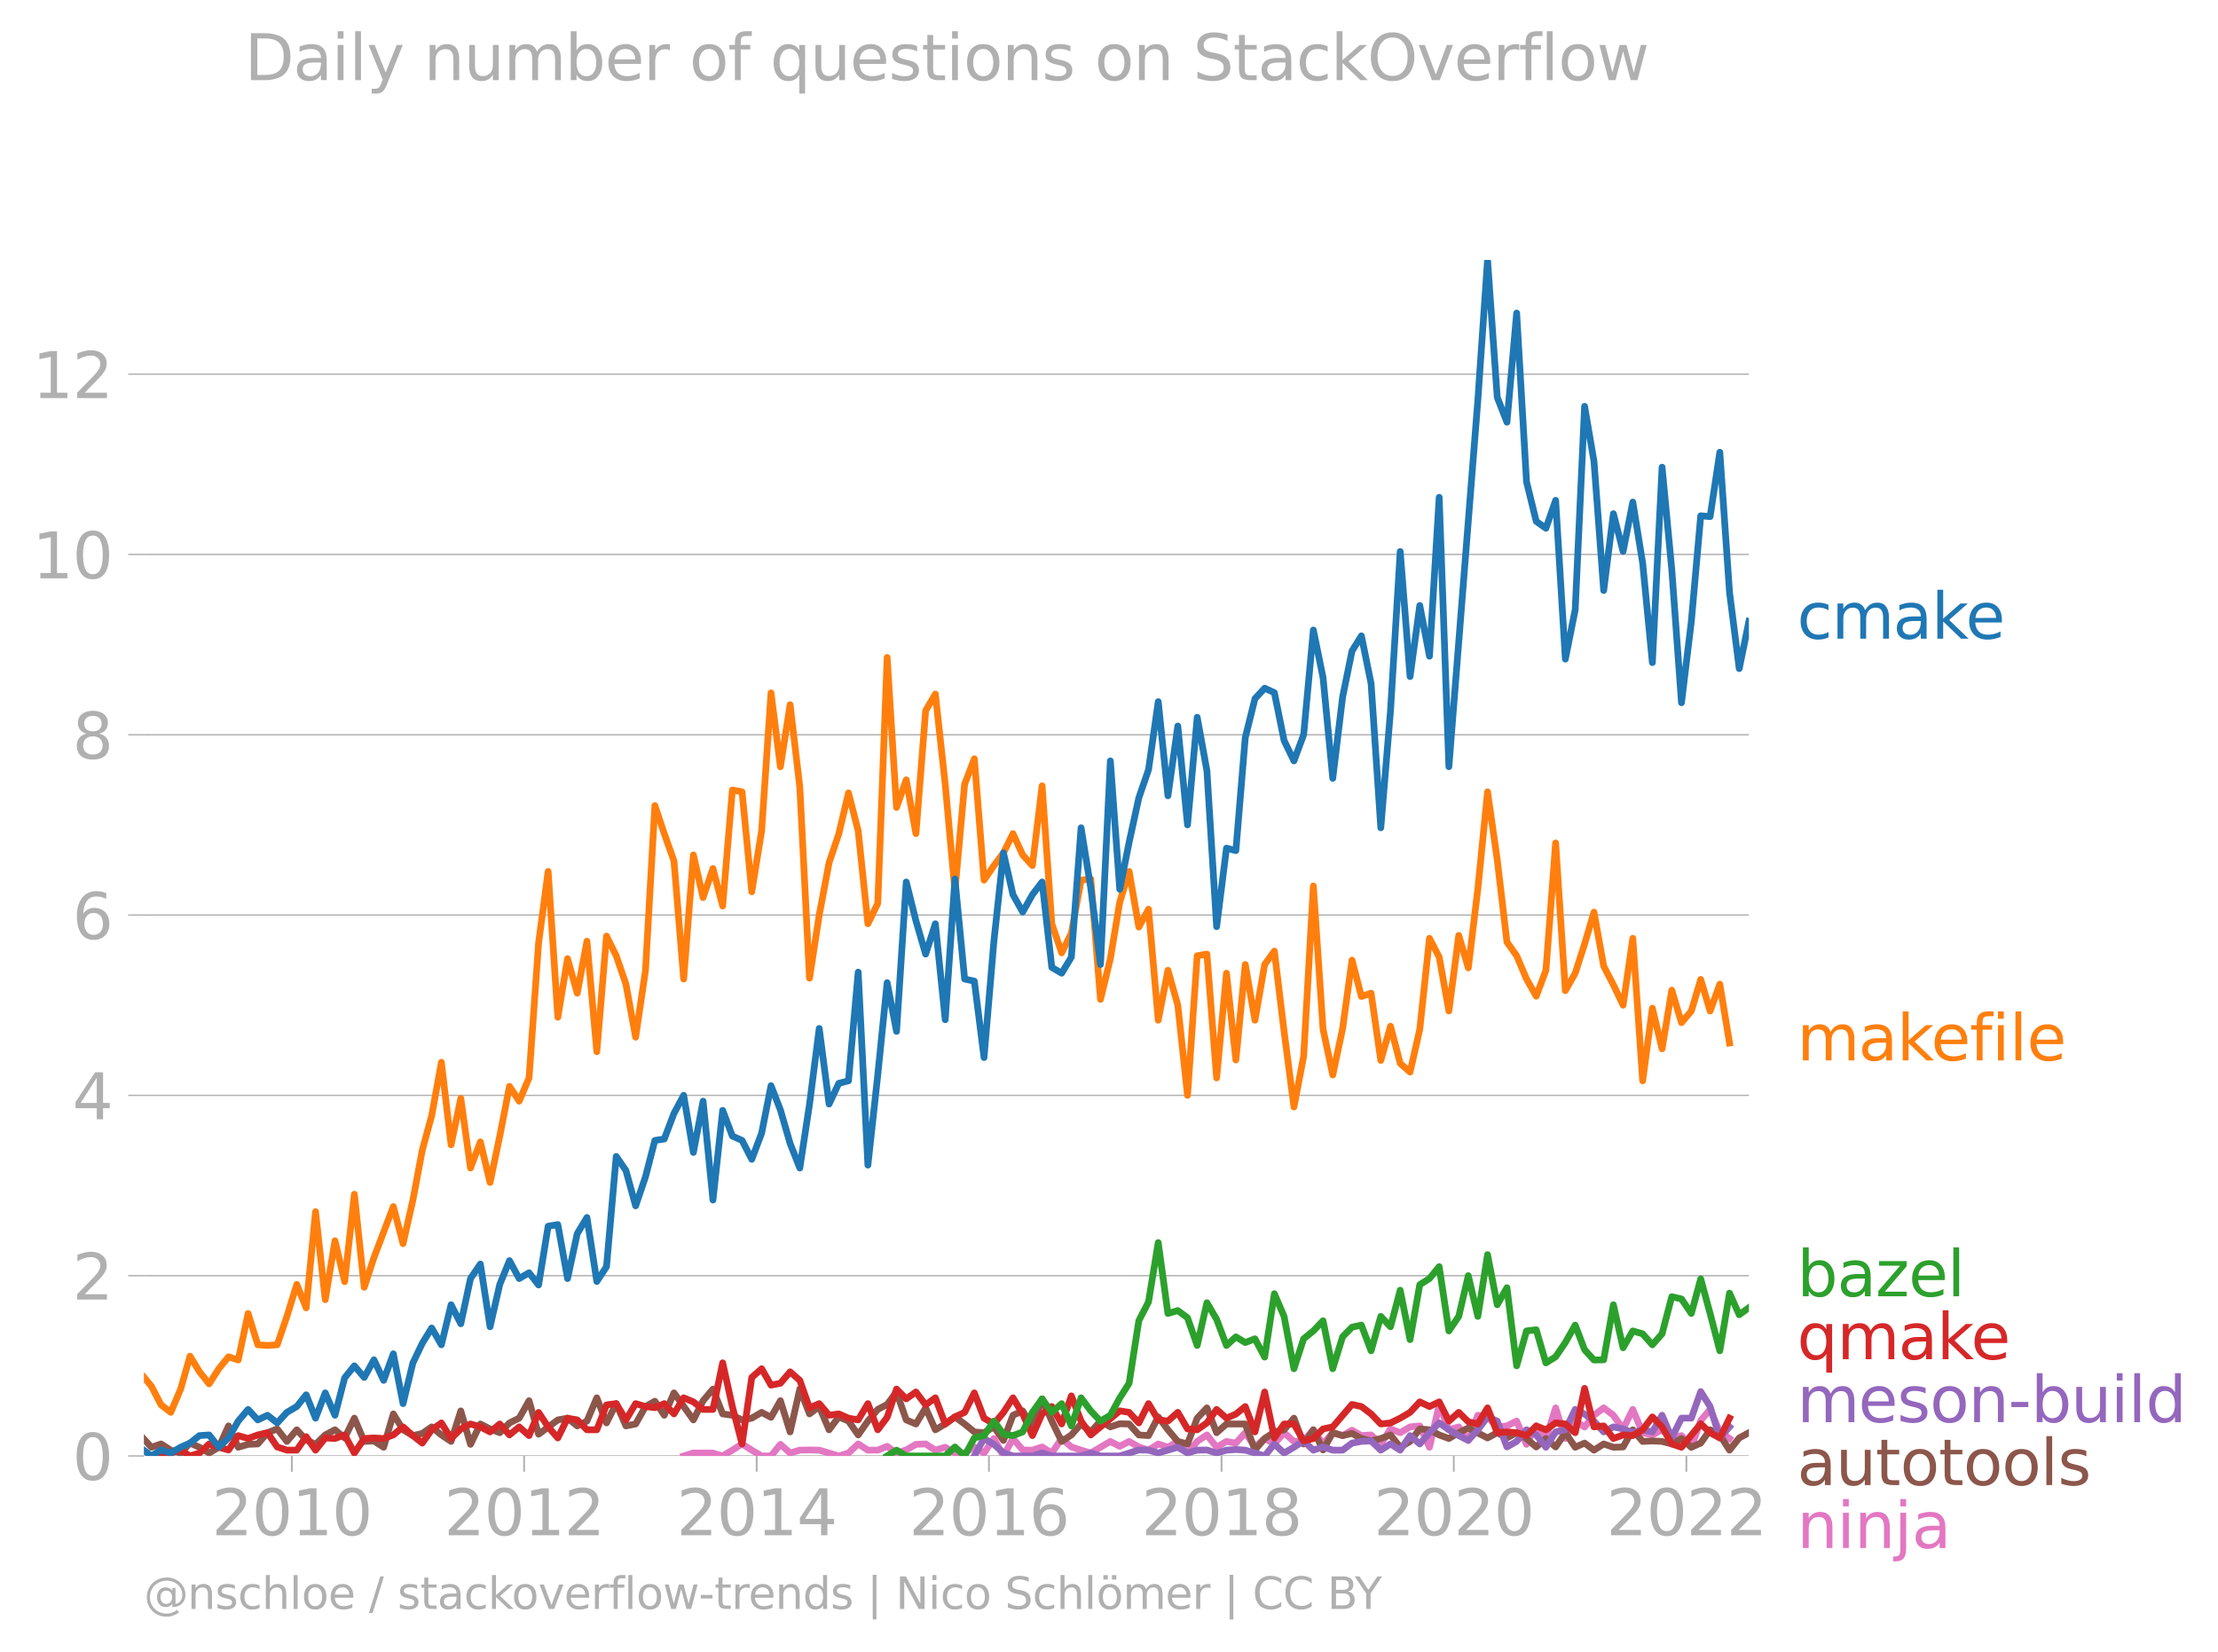 <svg xmlns:xlink="http://www.w3.org/1999/xlink" width="658.013" height="489.969" viewBox="0 0 493.51 367.477" xmlns="http://www.w3.org/2000/svg"><defs><style>*{stroke-linejoin:round;stroke-linecap:butt}</style></defs><g id="figure_1"><path d="M0 367.477h493.51V0H0v367.477z" style="fill:none" id="patch_1"/><g id="axes_1"><path d="M32.015 323.95h357.12V57.838H32.015V323.95z" style="fill:none" id="patch_2"/><g id="matplotlib.axis_1"><g id="xtick_1"><g id="line2d_1"><defs><path id="m69ba23f8cb" d="M0 0v3.5" style="stroke:#b0b0b0;stroke-width:.4"/></defs><use xlink:href="#m69ba23f8cb" x="64.934" y="323.95" style="fill:#b0b0b0;stroke:#b0b0b0;stroke-width:.4"/></g><g style="fill:#b0b0b0" transform="matrix(.14 0 0 -.14 47.12 341.588)" id="text_1"><defs><path id="DejaVuSans-32" d="M1228 531h2203V0H469v531q359 372 979 998 621 627 780 809 303 340 423 576 121 236 121 464 0 372-261 606-261 235-680 235-297 0-627-103-329-103-704-313v638q381 153 712 231 332 78 607 78 725 0 1156-363 431-362 431-968 0-288-108-546-107-257-392-607-78-91-497-524-418-433-1181-1211z" transform="scale(.016)"/><path id="DejaVuSans-30" d="M2034 4250q-487 0-733-480-245-479-245-1442 0-959 245-1439 246-480 733-480 491 0 736 480 246 480 246 1439 0 963-246 1442-245 480-736 480zm0 500q785 0 1199-621 414-620 414-1801 0-1178-414-1799Q2819-91 2034-91q-784 0-1198 620-414 621-414 1799 0 1181 414 1801 414 621 1198 621z" transform="scale(.016)"/><path id="DejaVuSans-31" d="M794 531h1031v3560L703 3866v575l1116 225h631V531h1031V0H794v531z" transform="scale(.016)"/></defs><use xlink:href="#DejaVuSans-32"/><use xlink:href="#DejaVuSans-30" x="63.623"/><use xlink:href="#DejaVuSans-31" x="127.246"/><use xlink:href="#DejaVuSans-30" x="190.869"/></g></g><g id="xtick_2"><use xlink:href="#m69ba23f8cb" x="116.614" y="323.95" style="fill:#b0b0b0;stroke:#b0b0b0;stroke-width:.4" id="line2d_2"/><g style="fill:#b0b0b0" transform="matrix(.14 0 0 -.14 98.799 341.588)" id="text_2"><use xlink:href="#DejaVuSans-32"/><use xlink:href="#DejaVuSans-30" x="63.623"/><use xlink:href="#DejaVuSans-31" x="127.246"/><use xlink:href="#DejaVuSans-32" x="190.869"/></g></g><g id="xtick_3"><use xlink:href="#m69ba23f8cb" x="168.364" y="323.95" style="fill:#b0b0b0;stroke:#b0b0b0;stroke-width:.4" id="line2d_3"/><g style="fill:#b0b0b0" transform="matrix(.14 0 0 -.14 150.55 341.588)" id="text_3"><defs><path id="DejaVuSans-34" d="M2419 4116 825 1625h1594v2491zm-166 550h794V1625h666v-525h-666V0h-628v1100H313v609l1940 2957z" transform="scale(.016)"/></defs><use xlink:href="#DejaVuSans-32"/><use xlink:href="#DejaVuSans-30" x="63.623"/><use xlink:href="#DejaVuSans-31" x="127.246"/><use xlink:href="#DejaVuSans-34" x="190.869"/></g></g><g id="xtick_4"><use xlink:href="#m69ba23f8cb" x="220.044" y="323.95" style="fill:#b0b0b0;stroke:#b0b0b0;stroke-width:.4" id="line2d_4"/><g style="fill:#b0b0b0" transform="matrix(.14 0 0 -.14 202.229 341.588)" id="text_4"><defs><path id="DejaVuSans-36" d="M2113 2584q-425 0-674-291-248-290-248-796 0-503 248-796 249-292 674-292t673 292q248 293 248 796 0 506-248 796-248 291-673 291zm1253 1979v-575q-238 112-480 171-242 60-480 60-625 0-955-422-329-422-376-1275 184 272 462 417 279 145 613 145 703 0 1111-427 408-426 408-1160 0-719-425-1154Q2819-91 2113-91q-810 0-1238 620-428 621-428 1799 0 1106 525 1764t1409 658q238 0 480-47t505-140z" transform="scale(.016)"/></defs><use xlink:href="#DejaVuSans-32"/><use xlink:href="#DejaVuSans-30" x="63.623"/><use xlink:href="#DejaVuSans-31" x="127.246"/><use xlink:href="#DejaVuSans-36" x="190.869"/></g></g><g id="xtick_5"><use xlink:href="#m69ba23f8cb" x="271.794" y="323.95" style="fill:#b0b0b0;stroke:#b0b0b0;stroke-width:.4" id="line2d_5"/><g style="fill:#b0b0b0" transform="matrix(.14 0 0 -.14 253.98 341.588)" id="text_5"><defs><path id="DejaVuSans-38" d="M2034 2216q-450 0-708-241-257-241-257-662 0-422 257-663 258-241 708-241t709 242q260 243 260 662 0 421-258 662-257 241-711 241zm-631 268q-406 100-633 378-226 279-226 679 0 559 398 884 399 325 1092 325 697 0 1094-325t397-884q0-400-227-679-226-278-629-378 456-106 710-416 255-309 255-755 0-679-414-1042Q2806-91 2034-91q-771 0-1186 362-414 363-414 1042 0 446 256 755 257 310 713 416zm-231 997q0-362 226-565 227-203 636-203 407 0 636 203 230 203 230 565 0 363-230 566-229 203-636 203-409 0-636-203-226-203-226-566z" transform="scale(.016)"/></defs><use xlink:href="#DejaVuSans-32"/><use xlink:href="#DejaVuSans-30" x="63.623"/><use xlink:href="#DejaVuSans-31" x="127.246"/><use xlink:href="#DejaVuSans-38" x="190.869"/></g></g><g id="xtick_6"><use xlink:href="#m69ba23f8cb" x="323.474" y="323.95" style="fill:#b0b0b0;stroke:#b0b0b0;stroke-width:.4" id="line2d_6"/><g style="fill:#b0b0b0" transform="matrix(.14 0 0 -.14 305.659 341.588)" id="text_6"><use xlink:href="#DejaVuSans-32"/><use xlink:href="#DejaVuSans-30" x="63.623"/><use xlink:href="#DejaVuSans-32" x="127.246"/><use xlink:href="#DejaVuSans-30" x="190.869"/></g></g><g id="xtick_7"><use xlink:href="#m69ba23f8cb" x="375.224" y="323.95" style="fill:#b0b0b0;stroke:#b0b0b0;stroke-width:.4" id="line2d_7"/><g style="fill:#b0b0b0" transform="matrix(.14 0 0 -.14 357.409 341.588)" id="text_7"><use xlink:href="#DejaVuSans-32"/><use xlink:href="#DejaVuSans-30" x="63.623"/><use xlink:href="#DejaVuSans-32" x="127.246"/><use xlink:href="#DejaVuSans-32" x="190.869"/></g></g></g><g id="matplotlib.axis_2"><g id="ytick_1"><path d="M32.015 323.95h357.12" clip-path="url(#p5e3c50db04)" style="fill:none;stroke:#b0b0b0;stroke-width:.3;stroke-linecap:square" id="line2d_8"/><g id="line2d_9"><defs><path id="m5b510402a1" d="M0 0h-3.5" style="stroke:#b0b0b0;stroke-width:.3"/></defs><use xlink:href="#m5b510402a1" x="32.015" y="323.95" style="fill:#b0b0b0;stroke:#b0b0b0;stroke-width:.3"/></g><use xlink:href="#DejaVuSans-30" style="fill:#b0b0b0" transform="matrix(.14 0 0 -.14 16.108 329.269)" id="text_8"/></g><g id="ytick_2"><path d="M32.015 283.832h357.12" clip-path="url(#p5e3c50db04)" style="fill:none;stroke:#b0b0b0;stroke-width:.3;stroke-linecap:square" id="line2d_10"/><use xlink:href="#m5b510402a1" x="32.015" y="283.832" style="fill:#b0b0b0;stroke:#b0b0b0;stroke-width:.3" id="line2d_11"/><use xlink:href="#DejaVuSans-32" style="fill:#b0b0b0" transform="matrix(.14 0 0 -.14 16.108 289.151)" id="text_9"/></g><g id="ytick_3"><path d="M32.015 243.715h357.12" clip-path="url(#p5e3c50db04)" style="fill:none;stroke:#b0b0b0;stroke-width:.3;stroke-linecap:square" id="line2d_12"/><use xlink:href="#m5b510402a1" x="32.015" y="243.715" style="fill:#b0b0b0;stroke:#b0b0b0;stroke-width:.3" id="line2d_13"/><use xlink:href="#DejaVuSans-34" style="fill:#b0b0b0" transform="matrix(.14 0 0 -.14 16.108 249.034)" id="text_10"/></g><g id="ytick_4"><path d="M32.015 203.598h357.12" clip-path="url(#p5e3c50db04)" style="fill:none;stroke:#b0b0b0;stroke-width:.3;stroke-linecap:square" id="line2d_14"/><use xlink:href="#m5b510402a1" x="32.015" y="203.598" style="fill:#b0b0b0;stroke:#b0b0b0;stroke-width:.3" id="line2d_15"/><use xlink:href="#DejaVuSans-36" style="fill:#b0b0b0" transform="matrix(.14 0 0 -.14 16.108 208.917)" id="text_11"/></g><g id="ytick_5"><path d="M32.015 163.48h357.12" clip-path="url(#p5e3c50db04)" style="fill:none;stroke:#b0b0b0;stroke-width:.3;stroke-linecap:square" id="line2d_16"/><use xlink:href="#m5b510402a1" x="32.015" y="163.48" style="fill:#b0b0b0;stroke:#b0b0b0;stroke-width:.3" id="line2d_17"/><use xlink:href="#DejaVuSans-38" style="fill:#b0b0b0" transform="matrix(.14 0 0 -.14 16.108 168.8)" id="text_12"/></g><g id="ytick_6"><path d="M32.015 123.363h357.12" clip-path="url(#p5e3c50db04)" style="fill:none;stroke:#b0b0b0;stroke-width:.3;stroke-linecap:square" id="line2d_18"/><use xlink:href="#m5b510402a1" x="32.015" y="123.363" style="fill:#b0b0b0;stroke:#b0b0b0;stroke-width:.3" id="line2d_19"/><g style="fill:#b0b0b0" transform="matrix(.14 0 0 -.14 7.2 128.682)" id="text_13"><use xlink:href="#DejaVuSans-31"/><use xlink:href="#DejaVuSans-30" x="63.623"/></g></g><g id="ytick_7"><path d="M32.015 83.245h357.12" clip-path="url(#p5e3c50db04)" style="fill:none;stroke:#b0b0b0;stroke-width:.3;stroke-linecap:square" id="line2d_20"/><use xlink:href="#m5b510402a1" x="32.015" y="83.245" style="fill:#b0b0b0;stroke:#b0b0b0;stroke-width:.3" id="line2d_21"/><g style="fill:#b0b0b0" transform="matrix(.14 0 0 -.14 7.2 88.564)" id="text_14"><use xlink:href="#DejaVuSans-31"/><use xlink:href="#DejaVuSans-32" x="63.623"/></g></g></g><path d="m152.117 323.95 2.16-.669 2.158.022h2.195l2.16.647 2.158-1.294 2.16-1.38 2.159 1.38 2.194 1.294h2.089l2.088-2.588 2.16 1.92 2.159-.626 2.159-.043 2.16.043 2.194.647 2.159.647 2.16-.647 2.158-2.028 2.16 1.38h2.194l2.089-.854 2.088 1.502 2.16-.69 2.158-1.251 2.16-.087 2.159 1.38 2.195-.646 2.159 1.272 2.159.022 2.16-1.36 2.158 1.36 2.195-3.236 2.124 3.883 2.124-3.883 2.159 2.546 2.16.043 2.158-.712 2.16 1.359 2.194-3.236 2.16 1.877 2.159.712 2.159.625 2.159-1.272 2.195-1.294 2.088 1.086 2.088-1.086 2.16 1.229 2.159.712 2.16-1.38 2.158.733 2.195-1.294 2.16 2.566 2.158-2.566 2.16-1.446 2.159 2.74 2.194-1.294 2.089.37 2.088-2.312 2.16 3.17 2.159-1.876 2.159 1.208 2.16-2.502 2.194 1.942 2.159-.108 2.16-2.48 2.158 3.148 2.16-2.502 2.194.647 2.089-1.201 2.088 1.201 2.16-.15 2.158 2.092 2.16-3.43 2.159.841 2.194-1.294 2.16-.215 2.159 4.745 2.16-9.426 2.158 5.543 2.195-.647 2.124 3.012 2.124-5.6 2.159.367 2.159 2.221 2.16-.215 2.158-1.079 2.195 5.177 2.16-4.098 2.158 2.803 2.16-6.815 2.159 6.815 2.195-3.882 2.088 1.317 2.088-2.611 2.16-1.64 2.159 1.64 2.159 3.041 2.16-4.335 2.194 5.176 2.159.496 2.16-1.143 2.158 1.812 2.16-.518 2.194 2.589 2.089-5.94 2.088-2.472 2.16 5.004 2.159 1.466" clip-path="url(#p5e3c50db04)" style="fill:none;stroke:#e377c2;stroke-width:1.5;stroke-linecap:square" id="line2d_22"/><path d="m32.015 320.189 1.664 1.82 2.159-.734 2.16 1.38 2.194.648 2.088-2.219 2.089.925 2.159 1.272 2.159-1.272 2.16-4.745 2.158 4.745 2.195-.647 2.16-.087 2.158-2.502 2.16-.84 2.159 2.782 2.194-2.589 2.089 2.242 2.088.994 2.16-2.093 2.159-1.143 2.159 1.812 2.16-4.4 2.194 5.177 2.159-.108 2.16 1.402 2.158-7.42 2.16 3.537 2.194 1.294 2.089-.485 2.088-1.456 2.16 1.79 2.159 1.446 2.159-6.795 2.159 7.442 2.195-4.53 2.159 1.1 2.159.841 2.16-2.178 2.158-1.057 2.195-3.882 2.124 7.452 4.283-3.182 2.16-.388 2.158 1.726 2.16-1.079 2.194-5.176 2.16 5.586 2.159-4.292 2.159 4.96 2.159-.43 2.195-3.883 2.088-1.179 2.088 3.12 2.16-4.982 4.318 6.017 2.16-4.27 2.194-2.588 2.16 5.521 2.158.302 2.16 1.035 2.159-.388 2.194-1.294 2.089 1.11 2.088-3.698 2.16 6.945 2.159-9.533 2.159 5.521 2.16-1.64 2.194 5.177 2.159-2.868 2.16.927 2.158 3.084 2.16-3.084 2.194-2.588 2.089-1.11 2.088-2.772 2.16 6.211 2.158.906 2.16-3.58 2.159 4.874 2.195-1.294 2.159-1.574 2.159 1.574 2.16 1.769 2.158.172 2.195-1.294 2.124 3.012 2.124-5.6 2.159-.97 2.16 3.558 2.158-6.233 2.16 4.94 2.194 4.529 2.16-1.446 2.159-2.437 2.159 1.769 2.159-2.416 2.195 1.294 2.088-.693 2.088.046 2.16 2.437 2.159.151 2.16-4.162 2.158 2.868 2.195 2.589 2.16.56 2.158-5.737 2.16-2.286 2.159 5.521 2.194-1.94h4.177l2.16 5.78 2.159-2.546 2.159-1.466 2.16-.475 2.194-2.588 2.159 5.737 2.16-3.149 2.158 4.487 2.16-3.84 2.194.647 2.089-.485 2.088 1.132 2.16.54 2.158-.54 2.16-.798 2.159 2.74 2.194-1.294 2.16-2.783 2.159.194 2.16 1.143 2.158.798 2.195-1.294 2.124-1.048 4.283 2.213 2.159-1.165 2.16 1.165 2.158-1.165 2.195 1.294 2.16 1.877 2.158-1.877 2.16 1.877 2.159-3.17 2.195 3.235 2.088-.925 2.088 1.572 2.16-1.38 2.159.733 2.159-.065 2.16-3.818 2.194 2.589 2.159-.108 2.16.108 2.158.56 2.16-1.208 2.194 1.942 2.089-.925 2.088-2.958 2.16 1.143 2.159 3.387 2.159-2.718 2.159-1.165h0" clip-path="url(#p5e3c50db04)" style="fill:none;stroke:#8c564b;stroke-width:1.5;stroke-linecap:square" id="line2d_23"/><path d="m216.787 323.95 2.16-3.883 2.194 1.295 2.124 1.896 2.124.692h4.319l2.158-.669 2.16.669h6.513l2.159-.669 2.159.669H249.14l2.088-.647 2.16-.69 2.159.043 2.16.625 2.158-.625 2.195-.647 2.16 1.272 2.158-.625 2.16-.043 2.159.69 2.194-.647 2.089-.139 2.088.139 2.16.625 2.159.669 2.159-2.675 2.16 2.028 2.194-1.294 2.159-1.402 2.16 2.049 2.158-.712 2.16.712h2.194l2.089-1.572 2.088-.37 2.16-.107 2.158 2.049 2.16-1.38 2.159 1.38 2.194-3.236 2.16 1.855 2.159-2.502 2.16-2.178 2.158 1.531 2.195 1.294 2.124 1.071 2.124-2.365 2.159-2.868 2.159.927 2.16 5.759 2.158-1.23 2.195-2.588 2.16 1.143 2.158 2.74 2.16-3.408 2.159-.475 2.195-4.53 2.088 1.04 2.088 1.55 2.16 2.415 2.159-1.122 2.159.453 2.16.841 2.194-.647 2.159.475 2.16-3.71 2.158 5.047 2.16-4.4h2.194l2.089-5.916 2.088 3.328 2.16 6.988 2.159-2.459" clip-path="url(#p5e3c50db04)" style="fill:none;stroke:#9467bd;stroke-width:1.5;stroke-linecap:square" id="line2d_24"/><g style="fill:#1f77b4" transform="matrix(.14 0 0 -.14 399.849 142.108)" id="text_15"><defs><path id="DejaVuSans-63" d="M3122 3366v-538q-244 135-489 202t-495 67q-560 0-870-355-309-354-309-995t309-996q310-354 870-354 250 0 495 67t489 202V134Q2881 22 2623-34q-257-57-548-57-791 0-1257 497-465 497-465 1341 0 856 470 1346 471 491 1290 491 265 0 518-55 253-54 491-163z" transform="scale(.016)"/><path id="DejaVuSans-6d" d="M3328 2828q216 388 516 572t706 184q547 0 844-383 297-382 297-1088V0h-578v2094q0 503-179 746-178 244-543 244-447 0-707-297-259-296-259-809V0h-578v2094q0 506-178 748t-550 242q-441 0-701-298-259-298-259-808V0H581v3500h578v-544q197 322 472 475t653 153q382 0 649-194 267-193 395-562z" transform="scale(.016)"/><path id="DejaVuSans-61" d="M2194 1759q-697 0-966-159t-269-544q0-306 202-486 202-179 548-179 479 0 768 339t289 901v128h-572zm1147 238V0h-575v531q-197-318-491-470T1556-91q-537 0-855 302-317 302-317 808 0 590 395 890 396 300 1180 300h807v57q0 397-261 614t-733 217q-300 0-585-72-284-72-546-216v532q315 122 612 182 297 61 578 61 760 0 1135-394 375-393 375-1193z" transform="scale(.016)"/><path id="DejaVuSans-6b" d="M581 4863h578V1991l1716 1509h734L1753 1863 3688 0h-750L1159 1709V0H581v4863z" transform="scale(.016)"/><path id="DejaVuSans-65" d="M3597 1894v-281H953q38-594 358-905t892-311q331 0 642 81t618 244V178Q3153 47 2828-22t-659-69q-838 0-1327 487-489 488-489 1320 0 859 464 1363 464 505 1252 505 706 0 1117-455 411-454 411-1235zm-575 169q-6 471-264 752-258 282-683 282-481 0-770-272t-333-766l2050 4z" transform="scale(.016)"/></defs><use xlink:href="#DejaVuSans-63"/><use xlink:href="#DejaVuSans-6d" x="54.98"/><use xlink:href="#DejaVuSans-61" x="152.393"/><use xlink:href="#DejaVuSans-6b" x="213.672"/><use xlink:href="#DejaVuSans-65" x="267.957"/></g><g style="fill:#ff7f0e" transform="matrix(.14 0 0 -.14 399.849 235.931)" id="text_16"><defs><path id="DejaVuSans-66" d="M2375 4863v-479h-550q-309 0-430-125-120-125-120-450v-309h947v-447h-947V0H697v3053H147v447h550v244q0 584 272 851 272 268 862 268h544z" transform="scale(.016)"/><path id="DejaVuSans-69" d="M603 3500h575V0H603v3500zm0 1363h575v-729H603v729z" transform="scale(.016)"/><path id="DejaVuSans-6c" d="M603 4863h575V0H603v4863z" transform="scale(.016)"/></defs><use xlink:href="#DejaVuSans-6d"/><use xlink:href="#DejaVuSans-61" x="97.412"/><use xlink:href="#DejaVuSans-6b" x="158.691"/><use xlink:href="#DejaVuSans-65" x="212.977"/><use xlink:href="#DejaVuSans-66" x="274.5"/><use xlink:href="#DejaVuSans-69" x="309.705"/><use xlink:href="#DejaVuSans-6c" x="337.488"/><use xlink:href="#DejaVuSans-65" x="365.271"/></g><g style="fill:#2ca02c" transform="matrix(.14 0 0 -.14 399.849 288.425)" id="text_17"><defs><path id="DejaVuSans-62" d="M3116 1747q0 634-261 995t-717 361q-457 0-718-361t-261-995q0-634 261-995t718-361q456 0 717 361t261 995zM1159 2969q182 312 458 463 277 152 661 152 638 0 1036-506 399-506 399-1331T3314 415Q2916-91 2278-91q-384 0-661 152-276 152-458 464V0H581v4863h578V2969z" transform="scale(.016)"/><path id="DejaVuSans-7a" d="M353 3500h2731v-525L922 459h2162V0H275v525l2163 2516H353v459z" transform="scale(.016)"/></defs><use xlink:href="#DejaVuSans-62"/><use xlink:href="#DejaVuSans-61" x="63.477"/><use xlink:href="#DejaVuSans-7a" x="124.756"/><use xlink:href="#DejaVuSans-65" x="177.246"/><use xlink:href="#DejaVuSans-6c" x="238.77"/></g><g style="fill:#d62728" transform="matrix(.14 0 0 -.14 399.849 302.425)" id="text_18"><defs><path id="DejaVuSans-71" d="M947 1747q0-634 261-995t717-361q456 0 718 361 263 361 263 995t-263 995q-262 361-718 361t-717-361q-261-361-261-995zM2906 525q-181-312-458-464-276-152-664-152-634 0-1033 506-398 507-398 1332t398 1331q399 506 1033 506 388 0 664-152 277-151 458-463v531h575v-4831h-575V525z" transform="scale(.016)"/></defs><use xlink:href="#DejaVuSans-71"/><use xlink:href="#DejaVuSans-6d" x="63.477"/><use xlink:href="#DejaVuSans-61" x="160.889"/><use xlink:href="#DejaVuSans-6b" x="222.168"/><use xlink:href="#DejaVuSans-65" x="276.453"/></g><g style="fill:#9467bd" transform="matrix(.14 0 0 -.14 399.849 316.425)" id="text_19"><defs><path id="DejaVuSans-73" d="M2834 3397v-544q-243 125-506 187-262 63-544 63-428 0-642-131t-214-394q0-200 153-314t616-217l197-44q612-131 870-370t258-667q0-488-386-773Q2250-91 1575-91q-281 0-586 55T347 128v594q319-166 628-249 309-82 613-82 406 0 624 139 219 139 219 392 0 234-158 359-157 125-692 241l-200 47q-534 112-772 345-237 233-237 639 0 494 350 762 350 269 994 269 318 0 599-47 282-46 519-140z" transform="scale(.016)"/><path id="DejaVuSans-6f" d="M1959 3097q-462 0-731-361t-269-989q0-628 267-989 268-361 733-361 460 0 728 362 269 363 269 988 0 622-269 986-268 364-728 364zm0 487q750 0 1178-488 429-487 429-1349 0-859-429-1349Q2709-91 1959-91q-753 0-1180 489-426 490-426 1349 0 862 426 1349 427 488 1180 488z" transform="scale(.016)"/><path id="DejaVuSans-6e" d="M3513 2113V0h-575v2094q0 497-194 743-194 247-581 247-466 0-735-297-269-296-269-809V0H581v3500h578v-544q207 316 486 472 280 156 646 156 603 0 912-373 310-373 310-1098z" transform="scale(.016)"/><path id="DejaVuSans-2d" d="M313 2009h1684v-512H313v512z" transform="scale(.016)"/><path id="DejaVuSans-75" d="M544 1381v2119h575V1403q0-497 193-746 194-248 582-248 465 0 735 297 271 297 271 810v1984h575V0h-575v538q-209-319-486-474-276-155-642-155-603 0-916 375-312 375-312 1097zm1447 2203z" transform="scale(.016)"/><path id="DejaVuSans-64" d="M2906 2969v1894h575V0h-575v525q-181-312-458-464-276-152-664-152-634 0-1033 506-398 507-398 1332t398 1331q399 506 1033 506 388 0 664-152 277-151 458-463zM947 1747q0-634 261-995t717-361q456 0 718 361 263 361 263 995t-263 995q-262 361-718 361t-717-361q-261-361-261-995z" transform="scale(.016)"/></defs><use xlink:href="#DejaVuSans-6d"/><use xlink:href="#DejaVuSans-65" x="97.412"/><use xlink:href="#DejaVuSans-73" x="158.936"/><use xlink:href="#DejaVuSans-6f" x="211.035"/><use xlink:href="#DejaVuSans-6e" x="272.217"/><use xlink:href="#DejaVuSans-2d" x="335.596"/><use xlink:href="#DejaVuSans-62" x="371.68"/><use xlink:href="#DejaVuSans-75" x="435.156"/><use xlink:href="#DejaVuSans-69" x="498.535"/><use xlink:href="#DejaVuSans-6c" x="526.318"/><use xlink:href="#DejaVuSans-64" x="554.102"/></g><g style="fill:#8c564b" transform="matrix(.14 0 0 -.14 399.849 330.425)" id="text_20"><defs><path id="DejaVuSans-74" d="M1172 4494v-994h1184v-447H1172V1153q0-428 117-550t477-122h590V0h-590q-666 0-919 248-253 249-253 905v1900H172v447h422v994h578z" transform="scale(.016)"/></defs><use xlink:href="#DejaVuSans-61"/><use xlink:href="#DejaVuSans-75" x="61.279"/><use xlink:href="#DejaVuSans-74" x="124.658"/><use xlink:href="#DejaVuSans-6f" x="163.867"/><use xlink:href="#DejaVuSans-74" x="225.049"/><use xlink:href="#DejaVuSans-6f" x="264.258"/><use xlink:href="#DejaVuSans-6f" x="325.439"/><use xlink:href="#DejaVuSans-6c" x="386.621"/><use xlink:href="#DejaVuSans-73" x="414.404"/></g><g style="fill:#e377c2" transform="matrix(.14 0 0 -.14 399.849 344.425)" id="text_21"><defs><path id="DejaVuSans-6a" d="M603 3500h575V-63q0-668-255-968-254-300-820-300h-219v487H38q328 0 446 152Q603-541 603-63v3563zm0 1363h575v-729H603v729z" transform="scale(.016)"/></defs><use xlink:href="#DejaVuSans-6e"/><use xlink:href="#DejaVuSans-69" x="63.379"/><use xlink:href="#DejaVuSans-6e" x="91.162"/><use xlink:href="#DejaVuSans-6a" x="154.541"/><use xlink:href="#DejaVuSans-61" x="182.324"/></g><g style="fill:#b0b0b0" transform="matrix(.097 0 0 -.097 32.015 357.986)" id="text_22"><defs><path id="DejaVuSans-40" d="M2381 1678q0-447 222-702 222-254 610-254 384 0 604 256 221 256 221 700 0 438-225 695-225 258-607 258-378 0-602-256-223-256-223-697zm1703-934q-187-241-429-355t-564-114q-538 0-874 389t-336 1014q0 625 337 1015 338 391 873 391 322 0 565-117 244-117 428-354v409h447V722q457 69 714 417 258 349 258 902 0 334-99 628-98 294-298 544-325 409-792 626t-1017 217q-384 0-738-102-353-101-653-301-490-319-767-836-276-517-276-1120 0-497 179-932 180-434 521-765 328-325 759-495 431-171 922-171 403 0 792 136t714 389l281-347q-390-303-851-464t-936-161q-578 0-1091 205-512 205-912 595Q841 78 631 592q-209 514-209 1105 0 569 212 1084 213 516 607 907 403 396 931 607t1119 211q662 0 1229-272 568-271 952-771 234-307 357-666 124-359 124-744 0-822-497-1297T4084 263v481z" transform="scale(.016)"/><path id="DejaVuSans-68" d="M3513 2113V0h-575v2094q0 497-194 743-194 247-581 247-466 0-735-297-269-296-269-809V0H581v4863h578V2956q207 316 486 472 280 156 646 156 603 0 912-373 310-373 310-1098z" transform="scale(.016)"/><path id="DejaVuSans-2f" d="M1625 4666h531L531-594H0l1625 5260z" transform="scale(.016)"/><path id="DejaVuSans-76" d="M191 3500h609L1894 563l1094 2937h609L2284 0h-781L191 3500z" transform="scale(.016)"/><path id="DejaVuSans-72" d="M2631 2963q-97 56-211 82-114 27-251 27-488 0-749-317t-261-911V0H581v3500h578v-544q182 319 472 473 291 155 707 155 59 0 131-8 72-7 159-23l3-590z" transform="scale(.016)"/><path id="DejaVuSans-77" d="M269 3500h575l719-2731 715 2731h678l719-2731 716 2731h575L4050 0h-678l-753 2869L1863 0h-679L269 3500z" transform="scale(.016)"/><path id="DejaVuSans-7c" d="M1344 4891v-6400H813v6400h531z" transform="scale(.016)"/><path id="DejaVuSans-4e" d="M628 4666h850L3547 763v3903h612V0h-850L1241 3903V0H628v4666z" transform="scale(.016)"/><path id="DejaVuSans-53" d="M3425 4513v-616q-359 172-678 256-319 85-616 85-515 0-795-200t-280-569q0-310 186-468 186-157 705-254l381-78q706-135 1042-474t336-907q0-679-455-1029Q2797-91 1919-91q-331 0-705 75-373 75-773 222v650q384-215 753-325 369-109 725-109 540 0 834 212 294 213 294 607 0 343-211 537t-692 291l-385 75q-706 140-1022 440-315 300-315 835 0 619 436 975t1201 356q329 0 669-60 341-59 697-177z" transform="scale(.016)"/><path id="DejaVuSans-f6" d="M1959 3097q-462 0-731-361t-269-989q0-628 267-989 268-361 733-361 460 0 728 362 269 363 269 988 0 622-269 986-268 364-728 364zm0 487q750 0 1178-488 429-487 429-1349 0-859-429-1349Q2709-91 1959-91q-753 0-1180 489-426 490-426 1349 0 862 426 1349 427 488 1180 488zm295 1266h634v-631h-634v631zm-1222 0h634v-631h-634v631z" transform="scale(.016)"/><path id="DejaVuSans-43" d="M4122 4306v-665q-319 297-680 443-361 147-767 147-800 0-1225-489t-425-1414q0-922 425-1411t1225-489q406 0 767 147t680 444V359q-331-225-702-338-370-112-782-112-1060 0-1670 648-609 649-609 1771 0 1125 609 1773 610 649 1670 649 418 0 788-111 371-111 696-333z" transform="scale(.016)"/><path id="DejaVuSans-42" d="M1259 2228V519h1013q509 0 754 211 246 211 246 645 0 438-246 645-245 208-754 208H1259zm0 1919V2741h935q462 0 688 173 227 174 227 530 0 353-227 528-226 175-688 175h-935zm-631 519h1613q722 0 1112-300 391-300 391-853 0-429-200-682t-588-315q466-100 724-418 258-317 258-792 0-625-425-966Q3088 0 2303 0H628v4666z" transform="scale(.016)"/><path id="DejaVuSans-59" d="M-13 4666h679l1293-1919 1285 1919h678L2272 2222V0h-634v2222L-13 4666z" transform="scale(.016)"/></defs><use xlink:href="#DejaVuSans-40"/><use xlink:href="#DejaVuSans-6e" x="100"/><use xlink:href="#DejaVuSans-73" x="163.379"/><use xlink:href="#DejaVuSans-63" x="215.479"/><use xlink:href="#DejaVuSans-68" x="270.459"/><use xlink:href="#DejaVuSans-6c" x="333.838"/><use xlink:href="#DejaVuSans-6f" x="361.621"/><use xlink:href="#DejaVuSans-65" x="422.803"/><use xlink:href="#DejaVuSans-20" x="484.326"/><use xlink:href="#DejaVuSans-2f" x="516.113"/><use xlink:href="#DejaVuSans-20" x="549.805"/><use xlink:href="#DejaVuSans-73" x="581.592"/><use xlink:href="#DejaVuSans-74" x="633.691"/><use xlink:href="#DejaVuSans-61" x="672.9"/><use xlink:href="#DejaVuSans-63" x="734.18"/><use xlink:href="#DejaVuSans-6b" x="789.16"/><use xlink:href="#DejaVuSans-6f" x="843.445"/><use xlink:href="#DejaVuSans-76" x="904.627"/><use xlink:href="#DejaVuSans-65" x="963.807"/><use xlink:href="#DejaVuSans-72" x="1025.33"/><use xlink:href="#DejaVuSans-66" x="1066.443"/><use xlink:href="#DejaVuSans-6c" x="1101.648"/><use xlink:href="#DejaVuSans-6f" x="1129.432"/><use xlink:href="#DejaVuSans-77" x="1190.613"/><use xlink:href="#DejaVuSans-2d" x="1272.4"/><use xlink:href="#DejaVuSans-74" x="1308.484"/><use xlink:href="#DejaVuSans-72" x="1347.693"/><use xlink:href="#DejaVuSans-65" x="1386.557"/><use xlink:href="#DejaVuSans-6e" x="1448.08"/><use xlink:href="#DejaVuSans-64" x="1511.459"/><use xlink:href="#DejaVuSans-73" x="1574.936"/><use xlink:href="#DejaVuSans-20" x="1627.035"/><use xlink:href="#DejaVuSans-7c" x="1658.822"/><use xlink:href="#DejaVuSans-20" x="1692.514"/><use xlink:href="#DejaVuSans-4e" x="1724.301"/><use xlink:href="#DejaVuSans-69" x="1799.105"/><use xlink:href="#DejaVuSans-63" x="1826.889"/><use xlink:href="#DejaVuSans-6f" x="1881.869"/><use xlink:href="#DejaVuSans-20" x="1943.051"/><use xlink:href="#DejaVuSans-53" x="1974.838"/><use xlink:href="#DejaVuSans-63" x="2038.314"/><use xlink:href="#DejaVuSans-68" x="2093.295"/><use xlink:href="#DejaVuSans-6c" x="2156.674"/><use xlink:href="#DejaVuSans-f6" x="2184.457"/><use xlink:href="#DejaVuSans-6d" x="2245.639"/><use xlink:href="#DejaVuSans-65" x="2343.051"/><use xlink:href="#DejaVuSans-72" x="2404.574"/><use xlink:href="#DejaVuSans-20" x="2445.688"/><use xlink:href="#DejaVuSans-7c" x="2477.475"/><use xlink:href="#DejaVuSans-20" x="2511.166"/><use xlink:href="#DejaVuSans-43" x="2542.953"/><use xlink:href="#DejaVuSans-43" x="2612.777"/><use xlink:href="#DejaVuSans-20" x="2682.602"/><use xlink:href="#DejaVuSans-42" x="2714.389"/><use xlink:href="#DejaVuSans-59" x="2777.492"/></g><g style="fill:#b0b0b0" transform="matrix(.14 0 0 -.14 54.43 17.838)" id="text_23"><defs><path id="DejaVuSans-44" d="M1259 4147V519h763q966 0 1414 437 448 438 448 1382 0 937-448 1373t-1414 436h-763zm-631 519h1297q1356 0 1990-564 635-564 635-1764 0-1207-638-1773Q3275 0 1925 0H628v4666z" transform="scale(.016)"/><path id="DejaVuSans-79" d="M2059-325q-243-625-475-815-231-191-618-191H506v481h338q237 0 368 113 132 112 291 531l103 262L191 3500h609L1894 763l1094 2737h609L2059-325z" transform="scale(.016)"/><path id="DejaVuSans-4f" d="M2522 4238q-688 0-1093-513-404-512-404-1397 0-881 404-1394 405-512 1093-512 687 0 1089 512 402 513 402 1394 0 885-402 1397-402 513-1089 513zm0 512q981 0 1568-658 588-658 588-1764 0-1103-588-1761Q3503-91 2522-91q-984 0-1574 656-589 657-589 1763t589 1764q590 658 1574 658z" transform="scale(.016)"/></defs><use xlink:href="#DejaVuSans-44"/><use xlink:href="#DejaVuSans-61" x="77.002"/><use xlink:href="#DejaVuSans-69" x="138.281"/><use xlink:href="#DejaVuSans-6c" x="166.064"/><use xlink:href="#DejaVuSans-79" x="193.848"/><use xlink:href="#DejaVuSans-20" x="253.027"/><use xlink:href="#DejaVuSans-6e" x="284.814"/><use xlink:href="#DejaVuSans-75" x="348.193"/><use xlink:href="#DejaVuSans-6d" x="411.572"/><use xlink:href="#DejaVuSans-62" x="508.984"/><use xlink:href="#DejaVuSans-65" x="572.461"/><use xlink:href="#DejaVuSans-72" x="633.984"/><use xlink:href="#DejaVuSans-20" x="675.098"/><use xlink:href="#DejaVuSans-6f" x="706.885"/><use xlink:href="#DejaVuSans-66" x="768.066"/><use xlink:href="#DejaVuSans-20" x="803.271"/><use xlink:href="#DejaVuSans-71" x="835.059"/><use xlink:href="#DejaVuSans-75" x="898.535"/><use xlink:href="#DejaVuSans-65" x="961.914"/><use xlink:href="#DejaVuSans-73" x="1023.438"/><use xlink:href="#DejaVuSans-74" x="1075.537"/><use xlink:href="#DejaVuSans-69" x="1114.746"/><use xlink:href="#DejaVuSans-6f" x="1142.529"/><use xlink:href="#DejaVuSans-6e" x="1203.711"/><use xlink:href="#DejaVuSans-73" x="1267.09"/><use xlink:href="#DejaVuSans-20" x="1319.189"/><use xlink:href="#DejaVuSans-6f" x="1350.977"/><use xlink:href="#DejaVuSans-6e" x="1412.158"/><use xlink:href="#DejaVuSans-20" x="1475.537"/><use xlink:href="#DejaVuSans-53" x="1507.324"/><use xlink:href="#DejaVuSans-74" x="1570.801"/><use xlink:href="#DejaVuSans-61" x="1610.01"/><use xlink:href="#DejaVuSans-63" x="1671.289"/><use xlink:href="#DejaVuSans-6b" x="1726.27"/><use xlink:href="#DejaVuSans-4f" x="1784.18"/><use xlink:href="#DejaVuSans-76" x="1862.891"/><use xlink:href="#DejaVuSans-65" x="1922.07"/><use xlink:href="#DejaVuSans-72" x="1983.594"/><use xlink:href="#DejaVuSans-66" x="2024.707"/><use xlink:href="#DejaVuSans-6c" x="2059.912"/><use xlink:href="#DejaVuSans-6f" x="2087.695"/><use xlink:href="#DejaVuSans-77" x="2148.877"/></g><path d="m35.838 323.95 4.354-1.294 2.088 1.294 2.089-.647 2.159-2.028 2.159.734 2.16.604 2.158-3.193 2.195.647 2.16-.798 2.158-.496 2.16 3.17 2.159.713h2.194l2.089-3.004 2.088 3.004 2.16-2.718 2.159.13 2.159-.799 2.16 4.034 2.194-3.236 2.159-.129 2.16.13 2.158-.799 2.16-1.79 2.194 1.941 2.089 1.664 2.088-2.958 2.16-1.531 2.159 3.472 2.159-2.135 2.159-1.1 2.195.647 2.159 1.122 2.159-1.769 2.16 2.437 2.158-1.79 2.195 1.941 2.124-5.154 2.124 3.213 2.159 2.46 2.16-4.4 2.158.387 2.16 2.2h2.194l2.16-5.543 2.159-.28 2.159 3.623 2.159-3.623 2.195.647 2.088.254 2.088-.901 2.16 2.286 2.159-3.58 2.16.906 2.158 1.682h2.195l2.16-10.375 2.158 9.728 2.16 8.325 2.159-14.796 2.194-1.94 2.089 3.65 2.088-.416 2.16-2.545 2.159 1.898 2.159 6.126 2.16-.95 2.194 2.589 2.159-.302 2.16.95 2.158.387 2.16-3.623 2.194 5.823 2.089-2.773 2.088-6.285 2.16 2.178 2.158-1.531 2.16 2.868 2.159-1.574 2.195 5.823 2.159-1.574 2.159-1.014 2.16-4.335 2.158 5.63 2.195 1.293 2.124-2.566 2.124-3.257 2.159 3.58 2.16 4.831 2.158-4.83 2.16-1.64 2.194 3.882 2.16-6.255 2.159 5.608 2.159 3.084 6.442-5.349 2.088.324 2.16 2.351 2.159-4.292 2.16 3.623 2.158.26 2.195-1.942 2.16 3.688 2.158.194 2.16-1.531 2.159-2.998 2.194 1.941 2.089-.901 2.088-1.687 2.16 5.65 2.159-8.885 2.159 10.223 2.16-3.106h2.194l2.159 3.775 2.16-.54 2.158-2.135 2.16-.453 4.283-4.991 2.088.462 2.16 1.64 2.158 2.242 2.16-.237 2.159-1.057 2.194-1.294 2.16-2.33 2.159 1.036 2.16-1.035 2.158 4.27 2.195-1.941 2.124 2.097 2.124.491 2.159-3.58 2.159 5.521 2.16-.172 2.158.172 2.195.647 2.16-2.156 2.158.862 2.16-1.531 2.159.237 2.195 1.941 2.088-9.867 2.088 8.573 2.16-.215 2.159 2.803 2.159-.798 2.16.151 2.194-1.294 2.159-2.868 2.16 2.221 2.158 3.796 2.16.734 4.283-5.223 2.088 1.987 2.16 1.165 2.159-4.4h0" clip-path="url(#p5e3c50db04)" style="fill:none;stroke:#d62728;stroke-width:1.5;stroke-linecap:square" id="line2d_25"/><path d="m197.39 323.95 2.088-1.294 2.16 1.294H210.31l2.159-2.006 2.159 2.006 2.16-4.012 2.158-.518 2.195-3.235 2.124 2.923 2.124.312 2.159-.82 2.16-4.356 2.158-2.998 2.16 2.998 2.194-1.941 2.16 4.96 2.159-6.254 2.159 2.911 2.159 2.265 2.195-1.294 2.088-3.836 2.088-3.282 2.16-13.911 2.159-4.206 2.16-13.178 2.158 15.766 2.195-.647 2.16 1.596 2.158 6.169 2.16-9.512 2.159 3.688 2.194 5.824 2.089-1.918 2.088 1.27 2.16-.84 2.159 4.076 2.159-14.106 2.16 5.047 2.194 11.647 2.159-6.664 2.16-1.748 2.158-2.264 2.16 10.676 2.194-7.117 2.089-2.126 2.088-.463 2.16 5.716 2.158-7.657 2.16 2.308 2.159-8.131 2.194 11 2.16-12.23 2.159-1.359 2.16-2.652 2.158 14.3 2.195-3.236 2.124-9.059 2.124 9.06 2.159-13.74 2.159 11.151 2.16-3.796 2.158 17.384 2.195-7.765 2.16-.258 2.158 7.376 2.16-1.359 2.159-3.17 2.195-3.883 2.088 5.477 2.088 2.288 2.16-.043 2.159-12.251 2.159 9.576 2.16-3.753 2.194.648 2.159 2.437 2.16-2.437 2.158-8.261 2.16.496 2.194 3.235 2.089-7.695 2.088 7.695 2.16 8.304 2.159-12.833 2.159 4.81 2.159-1.575" clip-path="url(#p5e3c50db04)" style="fill:none;stroke:#2ca02c;stroke-width:1.5;stroke-linecap:square" id="line2d_26"/><path d="m32.015 306.398 1.664 2.023 2.159 4.162 2.16 1.661 2.194-5.176 2.088-7.326 2.089 3.443 2.159 2.718 2.159-3.365 2.16-2.653 2.158.712 2.195-10.353 2.16 6.967 2.158.15 2.16-.15 2.159-6.32 2.194-7.117 2.089 5.222 2.088-21.399 2.16 19.584 2.159-13.113 2.159 9.102 2.16-19.455 2.194 20.706 2.159-6.6 4.318-11.367 2.16 8.26 2.194-9.705 2.089-11.115 2.088-7.65 2.16-11.884 2.159 18.355 2.159-10.331 2.159 15.507 2.195-5.823 2.159 9.037 2.159-10.331 2.16-11.065 2.158 3.3 2.195-5.176 2.124-30.01 2.124-15.931 2.159 32.439 2.16-13.028 2.158 7.679 2.16-11.56 2.194 24.587 2.16-25.731 2.159 4.378 2.159 6.32 2.159 11.798 2.195-14.882 2.088-36.651 2.088 6.24 2.16 6.081 2.159 26.27 2.16-27.607 2.158 9.49 2.195-6.47 2.16 8.347 2.158-25.818 2.16.41 2.159 22.237 2.194-13.588 2.089-30.666 2.088 16.43 2.16-13.803 2.159 18.333 2.159 42.512 2.16-14.041 2.194-11.647 2.159-6.406 2.16-9.124 2.158 8.455 2.16 20.663 2.194-4.53 2.089-54.722 2.088 33.37 2.16-6.147 2.158 11.97 2.16-27.349 2.159-3.71 2.195 20.06 2.159 23.768 2.159-23.769 2.16-5.65 2.158 27.003 2.195-3.235 2.124-2.834 2.124-4.284 2.159 4.745 2.16 2.373 2.158-17.751 2.16 30.692 2.194 6.47 2.16-4.4 2.159-11.776 2.159-.259 2.159 26.788 2.195-9.059 2.088-12.57 2.088-6.841 2.16 12.38 2.159-3.968 2.16 24.695 2.158-11.107 2.195 7.764 2.16 20.059 2.158-31.059 2.16-.366 2.159 27.543 2.194-23.294 2.089 19.296 2.088-21.237 2.16 12.401 2.159-12.401 2.159-2.977 2.16 17.859 2.194 16.823 2.159-11.28 2.16-37.896 2.158 31.878 2.16 10.18 2.194-10.352 2.089-15.206 2.088 8.088 2.16-.733 2.158 14.968 2.16-7.613 2.159 8.26 2.194 1.942 2.16-9.534 2.159-20.23 2.16 4.183 2.158 11.992 2.195-16.823 2.124 7.23 2.124-17.583 2.159-21.59 2.159 15.12 2.16 18.311 2.158 3.041 2.195 5.177 2.16 3.817 2.158-5.758 2.16-28.341 2.159 32.87 2.195-3.882 2.088-6.494 2.088-7.094 2.16 12.013 2.159 4.163 2.159 4.53 2.16-14.883 2.194 31.706 2.159-16.155 2.16 9.037 2.158-13.049 2.16 7.226 2.194-2.589 2.089-7.025 2.088 7.025 2.16-5.974 2.159 13.092h0" clip-path="url(#p5e3c50db04)" style="fill:none;stroke:#ff7f0e;stroke-width:1.5;stroke-linecap:square" id="line2d_27"/><path d="m32.015 322.696 1.664 1.254 2.159-1.337 2.16.69 2.194-1.294 2.088-.925 2.089-1.664 2.159-.15 2.159 2.739 2.16-2.07 2.158-3.754 2.195-2.588 2.16 2.33 2.158-1.036 2.16 1.704 2.159-2.351 2.194-1.294 2.089-2.611 2.088 5.2 2.16-5.63 2.159 4.982 2.159-8.325 2.16-2.675 2.194 2.588 2.159-3.925 2.16 4.572 2.158-5.91 2.16 11.087 2.194-9.059 2.089-4.368 2.088-3.397 2.16 3.732 2.159-8.908 2.159 4.227 2.159-10.05 2.195-3.236 2.159 13.955 2.159-9.425 2.16-5.285 2.158 3.99 2.195-1.294 2.124 2.722 2.124-13.075 2.159-.366 2.16 12.013 2.158-10.007 2.16-3.58 2.194 14.235 2.16-3.3 2.159-24.524 2.159 3.128 2.159 7.872 2.195-6.47 2.088-8.089 2.088-.323 2.16-5.694 2.159-4.012 2.16 12.704 2.158-11.41 2.195 22 2.16-19.95 2.158 5.715 2.16.97 2.159 4.206 2.194-5.823 2.089-10.561 2.088 5.384 2.16 7.463 2.159 5.478 2.159-14.17 2.16-16.888 2.194 16.823 2.159-4.615 2.16-.561 2.158-24.179 2.16 42.943 2.194-20.058 2.089-20.544 2.088 10.838 2.16-33.237 2.158 8.649 2.16 7.398 2.159-6.751 2.195 21.353 2.159-31.318 2.159 22.259 2.16.474 2.158 16.996 2.195-25.882 2.124-19.657 2.124 9.304 2.159 3.861 2.16-3.86 2.158-2.826 2.16 19.002 2.194 1.294 2.16-3.58 2.159-28.773 2.159 13.394 2.159 17.018 2.195-45.294 2.088 28.563 2.088-10.446 2.16-9.9 2.159-6.276 2.16-15.12 2.158 20.943 2.195-15.529 2.16 22 2.158-23.941 2.16 11.906 2.159 34.682 2.194-17.47 2.089.554 2.088-25.143 2.16-8.67 2.159-2.33 2.159.993 2.16 10.654 2.194 4.53 2.159-5.824 2.16-23.294 2.158 10.59 2.16 22.41 2.194-18.117 2.089-10.215 2.088-3.374 2.16 10.634 2.158 32.072 2.16-26.055 2.159-35.415 2.194 27.823 2.16-15.81 2.159 11.28 2.16-35.35 2.158 59.939 6.443-81.529 2.159-31.231 2.159 30.584 2.16 5.521 2.158-24.286 2.195 37.53 2.16 8.821 2.158 1.531 2.16-6.211 2.159 35.329 2.195-11 2.088-45.248 2.088 12.248 2.16 28.73 2.159-17.083 2.159 8.39 2.16-10.978 2.194 13.588 2.159 22.13 2.16-43.483 2.158 22.755 2.16 29.657 2.194-18.118 2.089-23.479 2.088.185 2.16-14.321 2.159 31.145 2.159 16.996 2.159-10.526h0" clip-path="url(#p5e3c50db04)" style="fill:none;stroke:#1f77b4;stroke-width:1.5;stroke-linecap:square" id="line2d_28"/></g></g><defs><clipPath id="p5e3c50db04"><path d="M32.015 57.838h357.12V323.95H32.015z"/></clipPath></defs></svg>